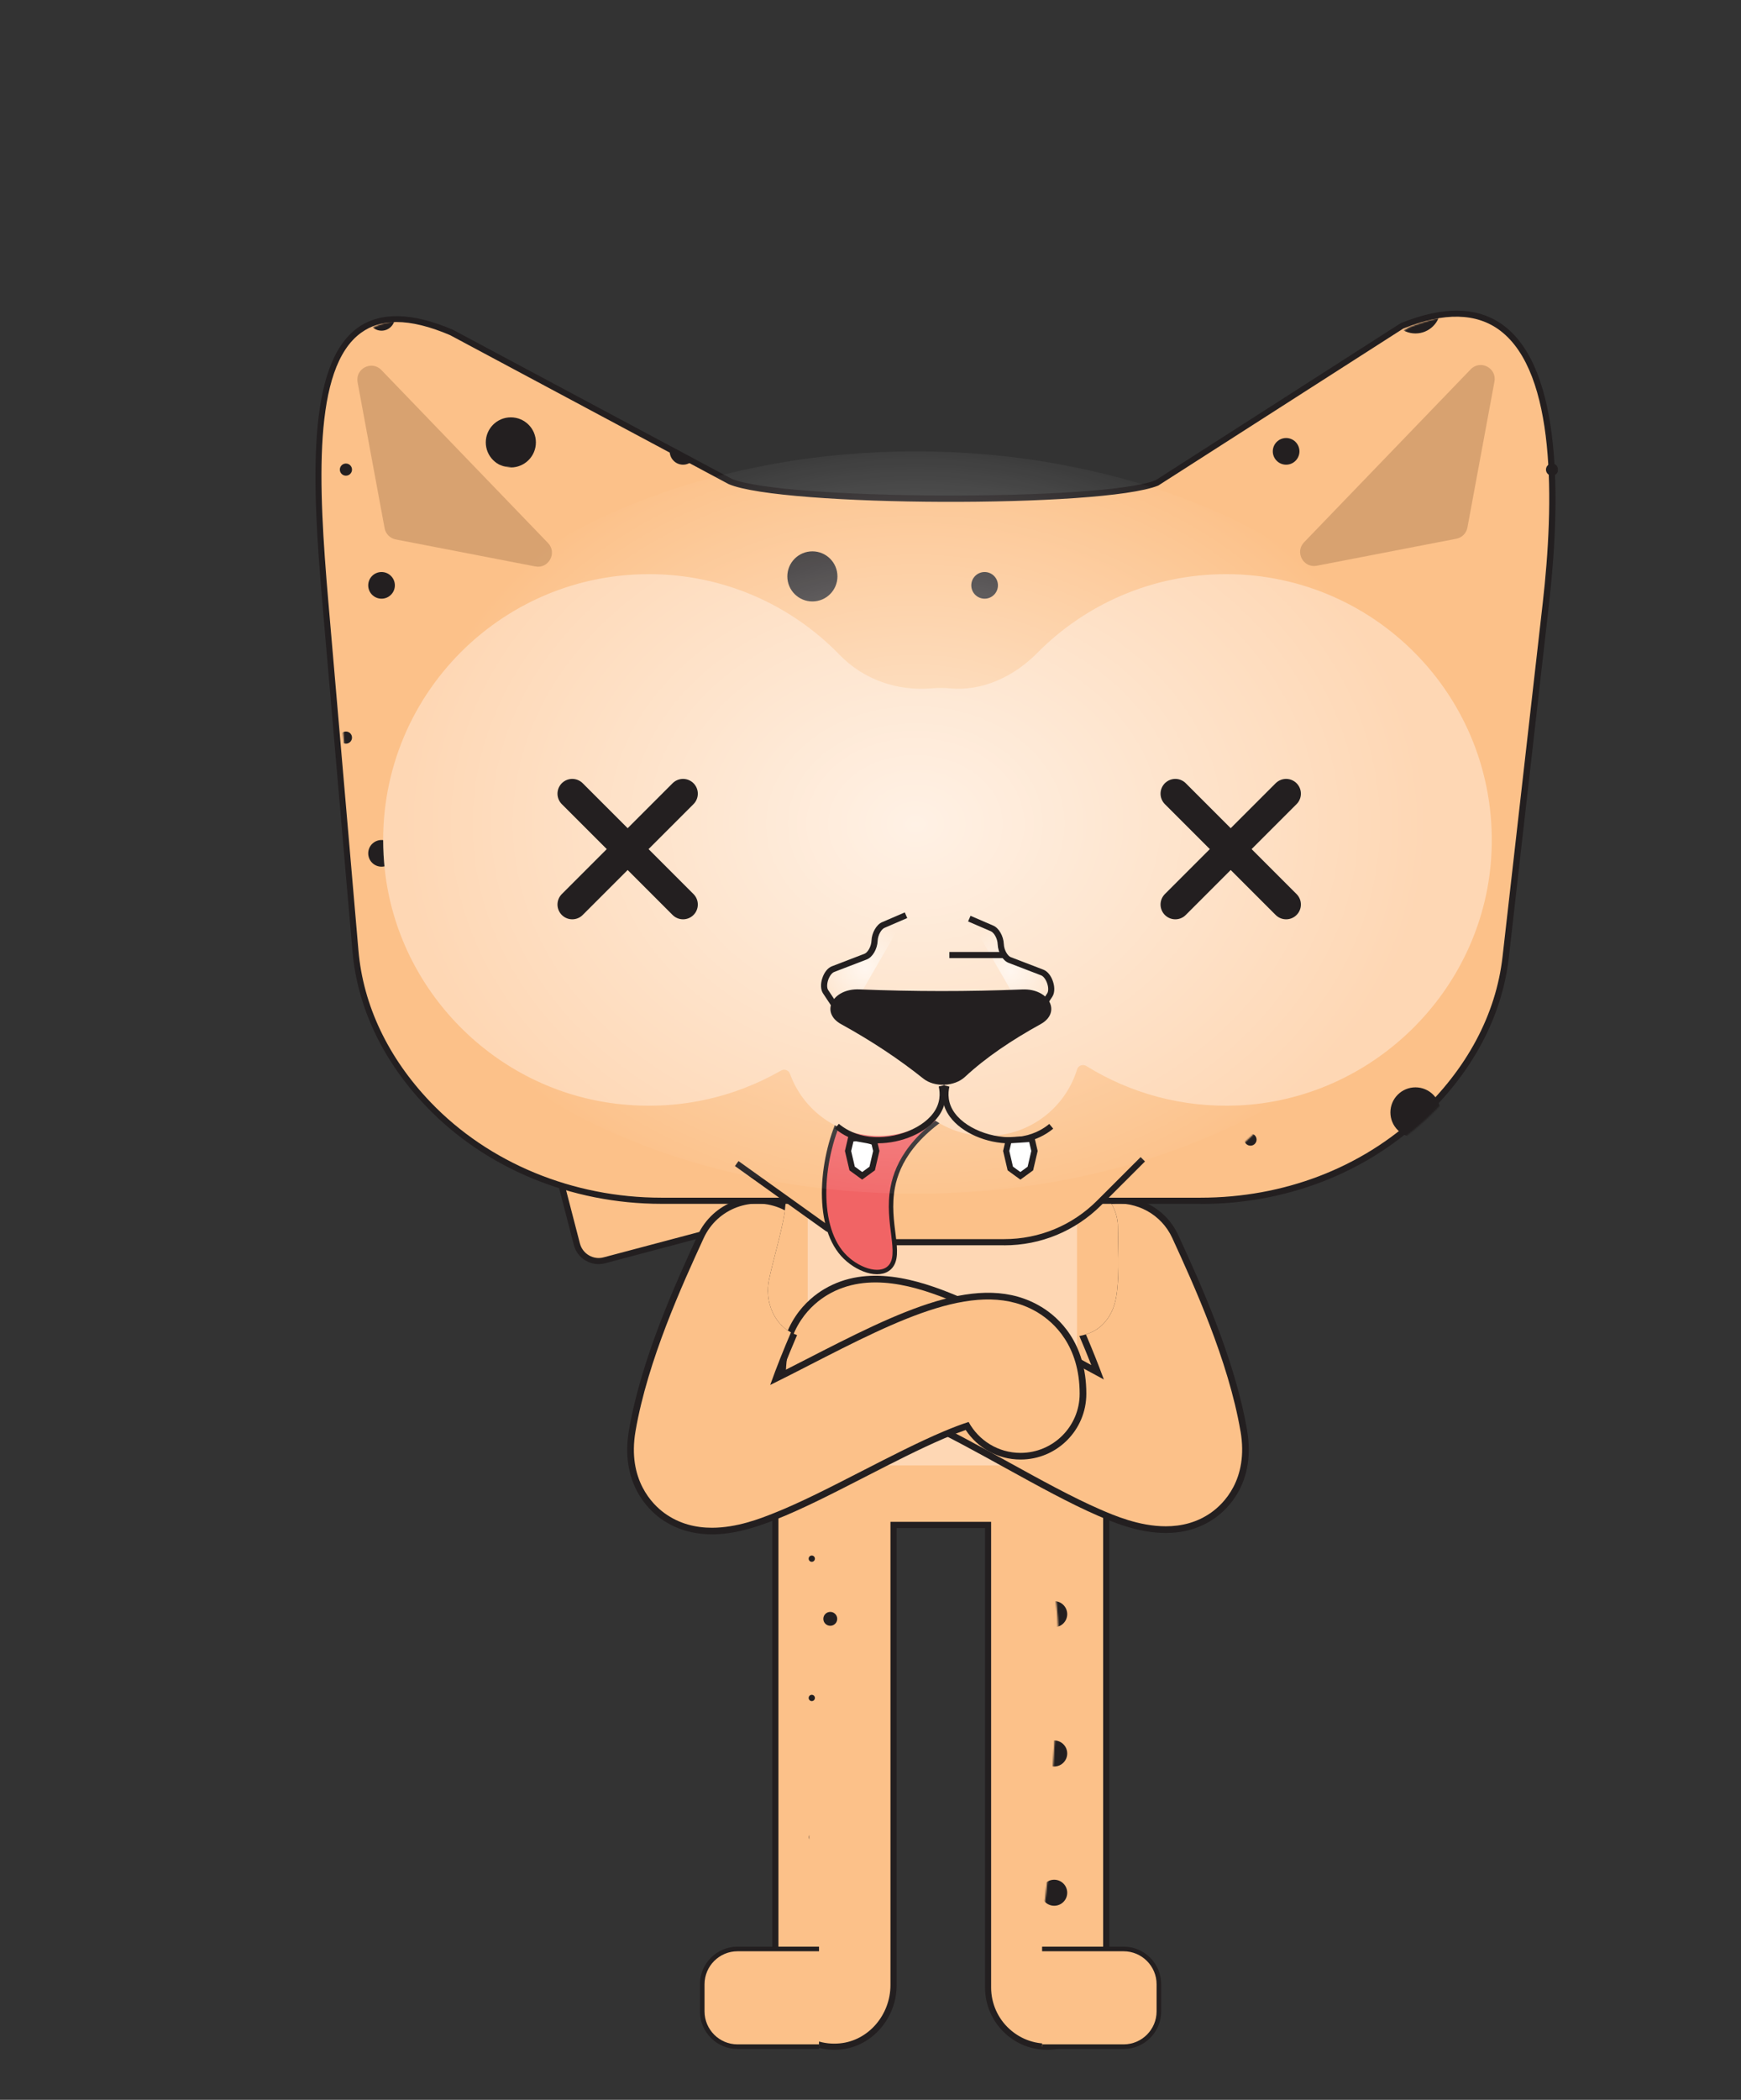 <?xml version="1.0" encoding="UTF-8"?>
<svg xmlns="http://www.w3.org/2000/svg" xmlns:xlink="http://www.w3.org/1999/xlink" viewBox="0 0 1178.6 1420.81">
  <rect x="0" y="0" width="1178.6" height="1420.81" fill="#333333" stroke="none"/>
  <defs>
    <style>
      .cls-1 {
        fill: url(#radial-gradient-2);
      }

      .cls-1, .cls-2, .cls-3 {
        opacity: .65;
      }

      .cls-4 {
        fill: none;
        stroke-linecap: round;
        stroke-width: 20px;
      }

      .cls-4, .cls-5 {
        stroke: #231f20;
        stroke-miterlimit: 10;
      }

      .cls-2 {
        fill: url(#radial-gradient-3);
      }

      .cls-6 {
        mask: url(#mask-1);
      }

      .cls-7 {
        fill: #231f20;
      }

      .cls-8 {
        fill: #a5764d;
      }

      .cls-9 {
        fill: #fff;
      }

      .cls-10 {
        mask: url(#mask);
      }

      .cls-11 {
        opacity: .41;
      }

      .cls-12 {
        mask: url(#mask-2);
      }

      .cls-5 {
        fill: #f16465;
        stroke-width: 3px;
      }

      .cls-13 {
        fill: #fcc189;
      }

      .cls-3 {
        fill: url(#radial-gradient);
      }

      .cls-14 {
        fill: #fed7b4;
      }
    </style>
    <mask id="mask" x="492.67" y="923" width="83.32" height="460.74" maskUnits="userSpaceOnUse">
      <g id="mask0_35406_3843" data-name="mask0 35406 3843">
        <path class="cls-9" d="M551.09,1009.01c-1.25-3.41-1.91-7.31-1.83-11.64,1.21-4.78,2.45-9.43,3.87-14.09,1.91-1.33,3.62-2.66,5.28-4.03-16.17.21-32.43-10.06-32.31-30.87.04-8.48,1.25-17.54-2.04-25.39-.91,3.37-1.87,6.4-3.08,8.98-1.29,4.07-2.74,8.23-4.49,12.42-1.41,4.36-2.79,8.77-4.12,13.17-2.66,8.85-5.16,17.78-7.4,26.89,3.58,3.28,7.15,6.61,10.48,9.68,3.7,6.15,8.48,11.68,14.01,16.16v59.67c-2.49,33.24-2.49,73.22,0,103.3v163.93c0,12.76,6.07,24.14,15.43,31.45-.04-.74-.21-1.45-.21-2.24.25-58.96,1.66-119.05,5.95-178.68.38-4.98.79-9.93,1.58-14.79,22.78-29.71,30.77-69.68,17.01-109.86-.5-4.57-1.08-9.1-1.83-13.71.79-3.57,1.71-7.23,2.74-10.89,1.04-3.66,2.12-7.35,3.37-11.05-9.85-2.04-18.67-8.14-22.37-18.41h-.04Z"/>
      </g>
    </mask>
    <mask id="mask-1" x="704.64" y="894.95" width="64.36" height="488.79" maskUnits="userSpaceOnUse">
      <g id="mask1_35406_3843" data-name="mask1 35406 3843">
        <path class="cls-9" d="M762.14,931.14c-3.95-6.48-9.23-17.95-15.43-29-11.77,39.97-22.12,80.28-30.39,120.59-1.04,5.03-2.95,9.02-5.41,12.3-1.16,2.2-2.54,4.28-4.24,6.19,10.44,34.41,11.27,74.26,9.48,102.64-2.49,39.4-5.53,78.54-6.24,118.06-.33,18.11-12.47,72.38,1.25,84.97,9.94,9.1,11.68,19.99,8.65,29.63,19.58-3.12,33.68-20.99,33.68-41.06v-332.25c9.61-10.89,15.51-25.26,15.51-41.01v-19.2c-2.16-3.91-4.41-7.85-6.86-11.84Z"/>
      </g>
    </mask>
    <mask id="mask-2" x="124.75" y="191.72" width="930.57" height="1012.92" maskUnits="userSpaceOnUse">
      <g id="mask2_35406_3843" data-name="mask2 35406 3843">
        <path class="cls-9" d="M953.81,221.55l-166.19,106.42c-35.67,14.38-253.54,14-288.84-1.12l-188.43-100.77c-100.16-42.8-94.96,73.63-85.61,182.08l20.42,236.31c3.53,39.89,21.91,75.17,49.52,103.97,40.87,42.72,98.5,65.15,157.62,65.15h9.36c-12.31,22.73-23.03,46.29-32.18,70.6l-22.66-24.56s-.17-.12-.25-.21c-2.41,6.81-6.82,12.76-13.51,15.87-17.13,8.02-32.14,19.07-48.85,27.67-6.49,12.3-19.46,20.44-35.05,14.34-35.67-14-60.33-38.48-90.64-60.71-29.27-21.48-48.9-34.78-54.51-70.22l-4.82,4.82c-13.85,13.84-12.97,36.48,1.91,49.2l142.9,122.04,8.73,7.52c6.49,5.44,16.09,4.74,21.54-1.74,13.26-15.67,35.67-42.22,52.39-62.04,5.7-6.65,15.51-7.27,21.91-1.37,2.95,2.7,6.49,5.98,10.39,9.6-25.11,79.41-33.22,164.96-23.37,248.11,1.96,16.41,13.64,29.17,28.57,33.53-3.04-23.97-1-47.7.37-72.3,2-36.11,2.87-71.97,9.44-107.71,6.69-36.44,14.84-74.59,27.03-109.62,11.68-33.58,28.65-64.99,40.29-98.6,0-.08.04-.12.08-.17-9.27-15.17-21.08-19.61-40.04-22.98-31.56-5.61-64.36-6.65-89.85-28.8-27.27-23.73-36.84-59.42-41.95-93.83-5.4-36.23-5.65-72.68-15.18-108.24-10.1-37.73-17.71-75.29-22.7-114.06-4.82-37.56-26.24-121.54,33.8-125.07,27.52-1.62,61.08,17.2,84.61,29.04,36.92,18.53,71.39,43.88,110.64,57.43,79.95,27.63,183.77,1.87,261.86-21.19,31.31-9.27,65.28-22.81,95.26-21.07,17.17-10.18,32.76-30.67,51.06-36.61,21.58-6.98,42.99.21,54.76,19.7,25.61,42.26,9.65,113.48,7.36,158.77-3.45,68.98.21,140.66-49.15,195.71-22.33,24.89-51.14,40.39-79.75,56.26-19.46,23.35-42.87,42.3-74.8,48.24-1.62.29-3.28.42-4.91.5-4.36,12.17-8.65,24.39-12.81,36.69,11.52,10.22,20.04,23.35,29.06,38.89,16.51,28.42,36.01,55.47,46.86,86.8,25.2,73.01,23.62,163.3,18.34,240.79,16.76-3.61,29.94-17.7,31.47-35.56,7.36-86.51-4.57-174.98-34.47-255.8-12.97-34.86-28.98-68.15-48.02-99.64h4.41c54.88,0,108.73-19.45,148.81-56.84,31.27-29.17,52.89-65.9,57.67-108.12l27.19-239.18c12.39-108.58,4.16-228.96-97.21-187.9l.12-.04Z"/>
      </g>
    </mask>
    <radialGradient id="radial-gradient" cx="619.69" cy="548.67" fx="619.69" fy="548.67" r="346.81" gradientTransform="translate(0 124.12) scale(1 .79)" gradientUnits="userSpaceOnUse">
      <stop offset="0" stop-color="#fff"/>
      <stop offset="1" stop-color="#fff" stop-opacity="0"/>
    </radialGradient>
    <radialGradient id="radial-gradient-2" cx="683.96" cy="657.29" fx="683.96" fy="657.29" r="31.99" gradientTransform="matrix(1,0,0,1,0,0)" xlink:href="#radial-gradient"/>
    <radialGradient id="radial-gradient-3" cx="585.61" cy="655.01" fx="585.61" fy="655.01" r="31.99" gradientTransform="matrix(1,0,0,1,0,0)" xlink:href="#radial-gradient"/>
  </defs>
  <g id="Layer_3" data-name="Layer 3">
    <g>
      <path class="cls-13" d="M556.33,1041.3c3.41-.6,5.75-3.79,5.26-7.23l-30.85-228.7c-1.08-8.11-8.31-13.87-16.42-13.16-16.1,1.47-42.36,3.84-64.95,5.89-8.34.76-15.72-5.31-16.5-13.62-3.47-35.74-10.41-106.5-14.58-149.58-1.89-19.42-19.95-33.07-39.17-29.67l-12.1,2.14c-19.22,3.39-31.48,22.45-26.58,41.35l47.19,181.96,2.87,11.13c2.14,8.19,10.47,13.1,18.63,10.95,19.79-5.23,53.43-14.15,78.48-20.82,8.47-2.24,16.87,2.87,18.77,11.4,10.65,48.26,42.52,193,42.52,193,.75,3.36,4.03,5.56,7.42,4.99l.02-.03Z"/>
      <path class="cls-7" d="M550.29,1041.95c-1.7-1.19-2.98-3-3.45-5.15l-42.52-193c-.78-3.53-2.86-6.51-5.94-8.41-3.05-1.88-6.72-2.37-10.26-1.44l-78.48,20.82c-4.48,1.18-9.16.54-13.15-1.8-4.02-2.3-6.88-6.13-8.04-10.64l-50.08-193.06c-2.5-9.56-.86-19.82,4.5-28.13,5.36-8.32,13.99-14.05,23.71-15.77l12.1-2.14c9.73-1.72,19.91.69,27.73,6.71,7.96,6.02,12.9,14.85,13.89,24.82l14.58,149.58c.7,7.13,7.1,12.42,14.24,11.78l64.95-5.89c9.22-.85,17.46,5.72,18.68,14.94l30.85,228.7c.63,4.54-2.45,8.73-6.97,9.53-2.32.41-4.6-.17-6.37-1.41l.02-.03ZM501.47,832.43c3.54,2.48,5.95,6.14,6.93,10.48l42.52,193c.5,2.33,2.73,3.79,5.05,3.38,2.32-.41,3.87-2.57,3.58-4.9l-30.85-228.69c-.94-7-7.18-12.01-14.19-11.34l-64.95,5.89c-9.43.86-17.86-6.1-18.75-15.49l-14.58-149.58c-.84-8.81-5.21-16.57-12.22-21.93-7.07-5.35-15.74-7.46-24.48-5.91l-12.1,2.14c-8.74,1.54-16.16,6.5-20.96,13.94-4.8,7.44-6.19,16.26-3.98,24.85l50.08,193.06c.9,3.42,3.06,6.29,6.12,8.08,3.03,1.76,6.58,2.27,9.97,1.34l78.48-20.82c4.65-1.21,9.42-.56,13.47,1.92l.89.62-.03-.02Z"/>
    </g>
  </g>
  <g id="Layer_2" data-name="Layer 2">
    <g>
      <path class="cls-13" d="M766.41,751.71c-.65-.83-1.28-1.66-1.94-2.49v-15.75c0-34.2-27.73-62.04-62.08-62.04h-138.33c-34.3,0-62.08,27.8-62.08,62.04v8.06c-.98,1.33-1.93,2.67-2.9,4.01v167.76c.95-2.54,1.9-5.07,2.9-7.59v64.03c0,19.41,8.94,36.77,22.95,48.12v326.9c0,23.39,20.08,42.09,43.95,39.81,20.79-2,36.05-20.66,36.05-41.51v-311.32h64.03v313.06c0,23.39,20.08,42.09,43.95,39.81,20.79-2,36.05-20.65,36.05-41.51v-332.26c9.6-10.85,15.51-25.26,15.51-41.01v-70.06c.65,1.37,1.3,2.75,1.94,4.13v-152.19Z"/>
      <path class="cls-7" d="M504.02,742.25v-8.77c0-33.08,26.9-59.96,60-59.96h138.33c33.1,0,60,26.88,60,59.96v16.5l.46.58c1.22,1.53,2.4,3.08,3.6,4.62v-25.18c-1.81-33.75-29.84-60.64-64.06-60.64h-138.33c-35.38,0-64.16,28.75-64.16,64.11v7.4c-.26.36-.51.72-.78,1.08v7.08c1.5-2.09,2.99-4.18,4.52-6.25l.42-.54Z"/>
      <path class="cls-7" d="M766.41,899.23c-.05-.11-.1-.22-.15-.32l-3.95-8.31v79.24c0,14.59-5.32,28.67-15.01,39.64l-.5.58v333.05c0,20.32-15.01,37.65-34.18,39.48-10.85,1.03-21.2-2.41-29.23-9.69-7.9-7.14-12.43-17.41-12.43-28.04v-315.14h-68.15v313.39c0,20.32-15.01,37.65-34.18,39.48-10.85,1.08-21.21-2.37-29.23-9.64-7.9-7.15-12.43-17.42-12.43-28.05v-327.89l-.75-.62c-14.09-11.47-22.2-28.42-22.2-46.54v-75.04l-3.99,10.18c-.32.8-.63,1.6-.94,2.41v11.92c.26-.72.52-1.44.78-2.15v52.73c0,19.03,8.36,36.9,22.95,49.11v325.9c0,11.8,5.03,23.14,13.8,31.12,7.86,7.11,17.75,10.93,28.23,10.93h.04c1.37,0,2.79-.08,4.2-.21,21.25-2.04,37.92-21.19,37.92-43.59v-309.23h59.83v310.98c0,11.8,5.03,23.14,13.8,31.12,8.9,8.06,20.37,11.88,32.43,10.72,21.25-2.04,37.92-21.19,37.92-43.59v-331.51c9.29-10.78,14.67-24.28,15.41-38.43v-73.98Z"/>
      <path class="cls-14" d="M708.04,778.77h-140.16c-11.64,0-21.08,9.43-21.08,21.07v170.66c0,11.63,9.44,21.07,21.08,21.07h140.16c11.64,0,21.08-9.43,21.08-21.07v-170.66c0-11.64-9.44-21.07-21.08-21.07Z"/>
      <g class="cls-10">
        <g>
          <path class="cls-7" d="M549.55,962.56c1.17,0,2.12-.95,2.12-2.12s-.95-2.12-2.12-2.12-2.12.95-2.12,2.12.95,2.12,2.12,2.12Z"/>
          <path class="cls-7" d="M549.55,1151c1.17,0,2.12-.95,2.12-2.12s-.95-2.12-2.12-2.12-2.12.95-2.12,2.12.95,2.12,2.12,2.12Z"/>
          <path class="cls-7" d="M562.07,1100.05c2.59,0,4.7-2.1,4.7-4.69s-2.1-4.7-4.7-4.7-4.7,2.1-4.7,4.7,2.1,4.69,4.7,4.69Z"/>
          <path class="cls-7" d="M549.55,1056.76c1.17,0,2.12-.95,2.12-2.12s-.95-2.12-2.12-2.12-2.12.95-2.12,2.12.95,2.12,2.12,2.12Z"/>
          <path class="cls-7" d="M562.07,1005.86c2.59,0,4.7-2.1,4.7-4.7s-2.1-4.7-4.7-4.7-4.7,2.1-4.7,4.7,2.1,4.7,4.7,4.7Z"/>
          <path class="cls-7" d="M501.49,1083.39c-.83,0-1.64.12-2.4.34v16.94c.76.22,1.57.34,2.4.34,4.87,0,8.81-3.94,8.81-8.81s-3.95-8.81-8.81-8.81Z"/>
          <path class="cls-7" d="M501.49,989.19c-.83,0-1.64.12-2.4.34v16.94c.76.22,1.57.34,2.4.34,4.87,0,8.81-3.94,8.81-8.81s-3.95-8.81-8.81-8.81Z"/>
          <path class="cls-7" d="M549.55,1339.49c1.17,0,2.12-.95,2.12-2.12s-.95-2.12-2.12-2.12-2.12.95-2.12,2.12.95,2.12,2.12,2.12Z"/>
          <path class="cls-7" d="M562.07,1288.54c2.59,0,4.7-2.1,4.7-4.69s-2.1-4.7-4.7-4.7-4.7,2.1-4.7,4.7,2.1,4.69,4.7,4.69Z"/>
          <path class="cls-7" d="M549.55,1245.24c1.17,0,2.12-.95,2.12-2.12s-.95-2.11-2.12-2.11-2.12.94-2.12,2.11.95,2.12,2.12,2.12Z"/>
          <path class="cls-7" d="M562.07,1194.3c2.59,0,4.7-2.1,4.7-4.7s-2.1-4.69-4.7-4.69-4.7,2.1-4.7,4.69,2.1,4.7,4.7,4.7Z"/>
          <path class="cls-7" d="M501.49,1289.49c4.87,0,8.81-3.94,8.81-8.8s-3.95-8.81-8.81-8.81-8.82,3.94-8.82,8.81,3.95,8.8,8.82,8.8Z"/>
          <path class="cls-7" d="M501.49,1177.64c-.83,0-1.64.12-2.4.34v16.94c.76.22,1.57.34,2.4.34,4.87,0,8.81-3.95,8.81-8.81s-3.95-8.81-8.81-8.81Z"/>
          <path class="cls-7" d="M501.49,1383.74c4.87,0,8.81-3.95,8.81-8.81s-3.95-8.81-8.81-8.81-8.82,3.94-8.82,8.81,3.95,8.81,8.82,8.81Z"/>
        </g>
      </g>
      <g class="cls-6">
        <g>
          <path class="cls-7" d="M713.66,912.57c4.87,0,8.81-3.94,8.81-8.81s-3.95-8.81-8.81-8.81-8.82,3.94-8.82,8.81,3.95,8.81,8.82,8.81Z"/>
          <path class="cls-7" d="M761.68,1151c1.17,0,2.12-.95,2.12-2.12s-.95-2.12-2.12-2.12-2.12.95-2.12,2.12.95,2.12,2.12,2.12Z"/>
          <path class="cls-7" d="M761.68,1056.76c1.17,0,2.12-.95,2.12-2.12s-.95-2.12-2.12-2.12-2.12.95-2.12,2.12.95,2.12,2.12,2.12Z"/>
          <path class="cls-7" d="M713.66,1101c4.87,0,8.81-3.94,8.81-8.81s-3.95-8.81-8.81-8.81-8.82,3.94-8.82,8.81,3.95,8.81,8.82,8.81Z"/>
          <path class="cls-7" d="M761.68,1339.49c1.17,0,2.12-.95,2.12-2.12s-.95-2.12-2.12-2.12-2.12.95-2.12,2.12.95,2.12,2.12,2.12Z"/>
          <path class="cls-7" d="M761.68,1245.24c1.17,0,2.12-.95,2.12-2.12s-.95-2.11-2.12-2.11-2.12.94-2.12,2.11.95,2.12,2.12,2.12Z"/>
          <path class="cls-7" d="M713.66,1289.49c4.87,0,8.81-3.94,8.81-8.8s-3.95-8.81-8.81-8.81-8.82,3.94-8.82,8.81,3.95,8.8,8.82,8.8Z"/>
          <path class="cls-7" d="M713.66,1195.26c4.87,0,8.81-3.95,8.81-8.81s-3.95-8.81-8.81-8.81-8.82,3.94-8.82,8.81,3.95,8.81,8.82,8.81Z"/>
          <path class="cls-7" d="M713.66,1383.74c4.87,0,8.81-3.95,8.81-8.81s-3.95-8.81-8.81-8.81-8.82,3.94-8.82,8.81,3.95,8.81,8.82,8.81Z"/>
        </g>
      </g>
    </g>
    <g>
      <path class="cls-7" d="M844.21,967.65c-8.33-48.6-32.15-100.53-46.39-131.55l-.13-.29c-8.6-18.75-28.6-28.66-48.01-25.3,4.39,5.5,7.07,12.4,7.09,19.43.05,14.55,1.11,29.16-.57,43.66-1,8.63-3.17,15.48-9.08,21.92-4.31,4.7-10.25,7.33-16.43,8.46,2.7,6.31,5.44,12.92,8.09,19.69-5.47-2.98-10.75-5.89-15.52-8.52-25.37-13.98-51.59-28.43-75.49-38.41-26.57-11.1-60.77-21.64-89.72-4.54-11.41,6.74-30.55,23.27-30.55,58.21,0,24.58,19.92,44.5,44.5,44.5,14.76,0,27.85-7.19,35.94-18.26,4.24,1.62,9.5,3.83,15.98,6.85,17.32,8.07,37.18,19.01,56.38,29.6,22.55,12.43,43.85,24.16,62.64,32.32,9.59,4.16,27.27,11.84,46.25,11.84,11.17,0,22.79-2.66,33.47-10.26,8.5-6.05,27.62-23.94,21.55-59.36Z"/>
      <path class="cls-13" d="M839.77,968.41c-8.23-48.02-31.9-99.61-46.04-130.43l-.13-.29c-7.43-16.19-24.31-25.05-41.1-23.04,2.69,4.65,4.26,9.93,4.27,15.3.05,14.55,1.11,29.16-.57,43.66-1,8.63-3.17,15.48-9.08,21.92-3.27,3.56-7.47,5.93-12,7.36,4.12,9.64,8.31,19.96,12.14,30.49-8.31-4.43-17.1-9.28-26.17-14.28-25.26-13.92-51.38-28.31-75.05-38.2-25.6-10.69-58.47-20.9-85.7-4.82-10.59,6.25-28.34,21.63-28.34,54.33,0,22.09,17.91,40,40,40,14.47,0,27.15-7.69,34.18-19.2,4.68,1.66,10.79,4.12,18.66,7.76,17.69,8.18,38,19.37,57.65,30.2,22.46,12.38,43.67,24.06,62.26,32.13,9.23,4.01,26.33,11.43,44.44,11.43,10.39,0,21.12-2.45,30.88-9.39,7.81-5.56,25.37-22.03,19.73-54.94Z"/>
    </g>
    <g>
      <path class="cls-7" d="M705.15,884.42c-41.27-25.22-96.36,3.02-160.16,35.73-4.74,2.43-10,5.13-15.45,7.88,3.25-8.52,6.68-16.84,10.05-24.69-15.17-5.09-22.18-22.41-19-37.38,3.24-15.28,8.02-30.18,10.64-45.59.12-1.2.23-2.41.31-3.62.06-.87.16-1.72.27-2.56-.17-.08-.33-.17-.5-.25-22.33-10.25-48.75-.45-59,21.89l-.14.3c-14.23,31.02-38.05,82.94-46.38,131.54-6.06,35.35,12.77,53.47,21.15,59.62,7.18,5.27,18.7,10.9,35.13,10.9,3.62,0,7.49-.27,11.6-.89,9.16-1.36,19.06-4.22,31.15-8.98,18.34-7.22,38.96-17.79,60.78-28.98,18.28-9.37,37.19-19.07,53.65-26.1,5.83-2.49,10.61-4.33,14.5-5.69,7.96,12.06,21.63,20.01,37.16,20.01,24.58,0,44.5-19.92,44.5-44.5,0-34.95-18.95-51.75-30.25-58.65Z"/>
      <path class="cls-13" d="M702.8,888.26c-39.11-23.9-93.17,3.81-155.76,35.89-7.67,3.93-16.69,8.56-25.64,12.97,4.36-12.31,9.27-24.42,14.06-35.57-12.28-6.6-17.74-22.05-14.87-35.59,3.24-15.28,8.02-30.18,10.64-45.59.05-.46.08-.93.12-1.4-.63-.33-1.27-.64-1.92-.94-20.08-9.21-43.82-.4-53.04,19.68l-.14.3c-14.14,30.82-37.81,82.4-46.03,130.42-5.63,32.87,11.68,49.58,19.38,55.23,10.22,7.5,21.53,10.06,32.37,10.06,16.85,0,32.55-6.18,41.19-9.59,18.14-7.14,38.65-17.66,60.37-28.79,18.73-9.6,38.1-19.53,54.94-26.67,7.23-3.06,12.89-5.13,17.25-6.53,6.77,12.46,19.98,20.93,35.17,20.93,22.09,0,40-17.91,40-40,0-32.75-17.6-48.4-28.1-54.81Z"/>
    </g>
  </g>
  <g id="Layer_4" data-name="Layer 4">
    <path class="cls-13" d="M554.45,1318.75h-55.17c-13.18,0-23.87,10.68-23.87,23.85v18.37c0,13.17,10.69,23.85,23.87,23.85h55.17"/>
    <path class="cls-7" d="M554.45,1386.4h-55.17c-14.01,0-25.45-11.39-25.45-25.43v-18.37c0-14,11.39-25.43,25.45-25.43h55.17v3.12h-55.17c-12.31,0-22.33,10.01-22.33,22.31v18.37c0,12.3,10.02,22.31,22.33,22.31h55.17v3.12Z"/>
  </g>
  <g id="Layer_5" data-name="Layer 5">
    <path class="cls-13" d="M705.51,1318.75h55.17c13.18,0,23.87,10.68,23.87,23.85v18.37c0,13.17-10.69,23.85-23.87,23.85h-55.17"/>
    <path class="cls-7" d="M760.64,1386.4h-55.17v-3.12h55.17c12.31,0,22.33-10.01,22.33-22.31v-18.37c0-12.3-10.02-22.31-22.33-22.31h-55.17v-3.12h55.17c14.01,0,25.45,11.38,25.45,25.43v18.37c0,14-11.39,25.43-25.45,25.43Z"/>
  </g>
  <g id="Layer_1" data-name="Layer 1">
    <path class="cls-13" d="M447.77,812.47h364.97c54.92,0,108.73-19.36,148.85-56.84,31.27-29.17,52.89-65.86,57.71-108.12l27.19-239.14c12.35-108.58,4.16-228.96-97.21-187.98l-166.23,106.46c-35.59,14.38-253.5,14-288.8-1.12l-188.47-100.77c-100.12-42.8-94.92,73.63-85.57,182.08l20.42,236.27c3.45,39.89,21.87,75.17,49.48,103.97,40.87,42.67,98.54,65.15,157.66,65.15v.04Z"/>
    <path class="cls-7" d="M812.74,814.55h-364.97c-61.08,0-119.12-23.98-159.16-65.82-29.44-30.75-46.73-67.11-50.02-105.21l-20.42-236.27c-6.9-80.07-10.77-160.35,23.91-185.41,15.18-10.97,36.92-10.55,64.53,1.29l188.64,100.81c34.05,14.54,251.51,15.38,287.06,1l165.9-106.25c29.4-11.93,52.85-11.26,70.06,1.83,39.37,29.92,38.25,118.8,30.35,188.15l-27.19,239.14c-4.57,40.22-24.74,78.08-58.33,109.41-39.67,37.02-93.05,57.42-150.26,57.42l-.08-.08ZM268.48,217.89c-9.35,0-17.34,2.41-24.03,7.27-32.89,23.77-28.98,102.8-22.2,181.71l20.41,236.27c3.2,37.15,20.12,72.68,48.9,102.72,39.29,41.01,96.21,64.53,156.17,64.53h364.97c56.17,0,108.56-19.99,147.44-56.3,32.85-30.67,52.6-67.61,57.04-106.83l27.19-239.14c7.78-68.23,9.06-155.61-28.73-184.37-15.97-12.13-38.04-12.63-65.65-1.45l-165.9,106.25c-37.67,15.29-254.79,14.42-290.76-.96l-188.6-100.81c-13.89-5.94-25.95-8.89-36.3-8.89h.04Z"/>
    <g class="cls-12">
      <g>
        <path class="cls-7" d="M1050.69,503.19c2.27,0,4.12-1.84,4.12-4.11s-1.84-4.11-4.12-4.11-4.12,1.84-4.12,4.11,1.84,4.11,4.12,4.11Z"/>
        <path class="cls-7" d="M870.66,495.76c4.98,0,9.02-4.04,9.02-9.02s-4.04-9.02-9.02-9.02-9.02,4.04-9.02,9.02,4.04,9.02,9.02,9.02Z"/>
        <path class="cls-7" d="M754.07,497.62c9.37,0,16.96-7.59,16.96-16.95s-7.59-16.95-16.96-16.95-16.96,7.59-16.96,16.95,7.59,16.95,16.96,16.95Z"/>
        <path class="cls-7" d="M1050.69,321.86c2.27,0,4.12-1.84,4.12-4.11s-1.84-4.11-4.12-4.11-4.12,1.84-4.12,4.11,1.84,4.11,4.12,4.11Z"/>
        <path class="cls-7" d="M846.54,412.53c2.27,0,4.12-1.84,4.12-4.11s-1.84-4.11-4.12-4.11-4.12,1.84-4.12,4.11,1.84,4.11,4.12,4.11Z"/>
        <path class="cls-7" d="M958.22,406.96c9.37,0,16.96-7.59,16.96-16.95s-7.6-16.95-16.96-16.95-16.96,7.59-16.96,16.95,7.6,16.95,16.96,16.95Z"/>
        <path class="cls-7" d="M870.66,314.42c4.98,0,9.02-4.04,9.02-9.02s-4.04-9.02-9.02-9.02-9.02,4.04-9.02,9.02,4.04,9.02,9.02,9.02Z"/>
        <path class="cls-7" d="M754.07,316.29c9.37,0,16.96-7.59,16.96-16.95s-7.59-16.95-16.96-16.95-16.96,7.59-16.96,16.95,7.59,16.95,16.96,16.95Z"/>
        <path class="cls-7" d="M846.54,231.19c2.27,0,4.12-1.84,4.12-4.11s-1.84-4.11-4.12-4.11-4.12,1.84-4.12,4.11,1.84,4.11,4.12,4.11Z"/>
        <path class="cls-7" d="M958.22,225.62c9.37,0,16.96-7.59,16.96-16.95s-7.6-16.95-16.96-16.95-16.96,7.59-16.96,16.95,7.6,16.95,16.96,16.95Z"/>
        <path class="cls-7" d="M1050.69,684.53c2.27,0,4.12-1.84,4.12-4.11s-1.84-4.11-4.12-4.11-4.12,1.84-4.12,4.11,1.84,4.11,4.12,4.11Z"/>
        <path class="cls-7" d="M846.54,775.2c2.27,0,4.12-1.84,4.12-4.11s-1.84-4.11-4.12-4.11-4.12,1.84-4.12,4.11,1.84,4.11,4.12,4.11Z"/>
        <path class="cls-7" d="M958.22,769.63c9.37,0,16.96-7.59,16.96-16.95s-7.6-16.95-16.96-16.95-16.96,7.59-16.96,16.95,7.6,16.95,16.96,16.95Z"/>
        <path class="cls-7" d="M870.66,677.1c4.98,0,9.02-4.04,9.02-9.02s-4.04-9.02-9.02-9.02-9.02,4.04-9.02,9.02,4.04,9.02,9.02,9.02Z"/>
        <path class="cls-7" d="M754.07,678.96c9.37,0,16.96-7.59,16.96-16.95s-7.59-16.95-16.96-16.95-16.96,7.59-16.96,16.95,7.59,16.95,16.96,16.95Z"/>
        <path class="cls-7" d="M846.54,593.86c2.27,0,4.12-1.84,4.12-4.11s-1.84-4.11-4.12-4.11-4.12,1.84-4.12,4.11,1.84,4.11,4.12,4.11Z"/>
        <path class="cls-7" d="M958.22,588.29c9.37,0,16.96-7.59,16.96-16.95s-7.6-16.95-16.96-16.95-16.96,7.59-16.96,16.95,7.6,16.95,16.96,16.95Z"/>
        <path class="cls-7" d="M642.43,503.19c2.27,0,4.12-1.84,4.12-4.11s-1.84-4.11-4.12-4.11-4.12,1.84-4.12,4.11,1.84,4.11,4.12,4.11Z"/>
        <path class="cls-7" d="M666.55,405.09c4.98,0,9.02-4.04,9.02-9.02s-4.04-9.02-9.02-9.02-9.02,4.04-9.02,9.02,4.04,9.02,9.02,9.02Z"/>
        <path class="cls-7" d="M462.4,495.76c4.98,0,9.02-4.04,9.02-9.02s-4.04-9.02-9.02-9.02-9.02,4.04-9.02,9.02,4.04,9.02,9.02,9.02Z"/>
        <path class="cls-7" d="M345.82,497.62c9.37,0,16.96-7.59,16.96-16.95s-7.59-16.95-16.96-16.95-16.96,7.59-16.96,16.95,7.6,16.95,16.96,16.95Z"/>
        <path class="cls-7" d="M642.43,321.86c2.27,0,4.12-1.84,4.12-4.11s-1.84-4.11-4.12-4.11-4.12,1.84-4.12,4.11,1.84,4.11,4.12,4.11Z"/>
        <path class="cls-7" d="M666.55,223.75c4.98,0,9.02-4.04,9.02-9.02s-4.04-9.02-9.02-9.02-9.02,4.04-9.02,9.02,4.04,9.02,9.02,9.02Z"/>
        <path class="cls-7" d="M438.28,412.53c2.27,0,4.12-1.84,4.12-4.11s-1.84-4.11-4.12-4.11-4.12,1.84-4.12,4.11,1.84,4.11,4.12,4.11Z"/>
        <path class="cls-7" d="M549.96,406.96c9.37,0,16.96-7.59,16.96-16.95s-7.6-16.95-16.96-16.95-16.96,7.59-16.96,16.95,7.6,16.95,16.96,16.95Z"/>
        <path class="cls-7" d="M462.4,314.42c4.98,0,9.02-4.04,9.02-9.02s-4.04-9.02-9.02-9.02-9.02,4.04-9.02,9.02,4.04,9.02,9.02,9.02Z"/>
        <path class="cls-7" d="M345.82,316.29c9.37,0,16.96-7.59,16.96-16.95s-7.59-16.95-16.96-16.95-16.96,7.59-16.96,16.95,7.6,16.95,16.96,16.95Z"/>
        <path class="cls-7" d="M438.28,231.19c2.27,0,4.12-1.84,4.12-4.11s-1.84-4.11-4.12-4.11-4.12,1.84-4.12,4.11,1.84,4.11,4.12,4.11Z"/>
        <path class="cls-7" d="M549.96,225.62c9.37,0,16.96-7.59,16.96-16.95s-7.6-16.95-16.96-16.95-16.96,7.59-16.96,16.95,7.6,16.95,16.96,16.95Z"/>
        <path class="cls-7" d="M666.55,767.76c4.98,0,9.02-4.04,9.02-9.02s-4.04-9.02-9.02-9.02-9.02,4.04-9.02,9.02,4.04,9.02,9.02,9.02Z"/>
        <path class="cls-7" d="M642.43,684.53c2.27,0,4.12-1.84,4.12-4.11s-1.84-4.11-4.12-4.11-4.12,1.84-4.12,4.11,1.84,4.11,4.12,4.11Z"/>
        <path class="cls-7" d="M666.55,586.42c4.98,0,9.02-4.04,9.02-9.02s-4.04-9.02-9.02-9.02-9.02,4.04-9.02,9.02,4.04,9.02,9.02,9.02Z"/>
        <path class="cls-7" d="M438.28,775.2c2.27,0,4.12-1.84,4.12-4.11s-1.84-4.11-4.12-4.11-4.12,1.84-4.12,4.11,1.84,4.11,4.12,4.11Z"/>
        <path class="cls-7" d="M549.96,769.63c9.37,0,16.96-7.59,16.96-16.95s-7.6-16.95-16.96-16.95-16.96,7.59-16.96,16.95,7.6,16.95,16.96,16.95Z"/>
        <path class="cls-7" d="M462.4,677.1c4.98,0,9.02-4.04,9.02-9.02s-4.04-9.02-9.02-9.02-9.02,4.04-9.02,9.02,4.04,9.02,9.02,9.02Z"/>
        <path class="cls-7" d="M345.82,678.96c9.37,0,16.96-7.59,16.96-16.95s-7.59-16.95-16.96-16.95-16.96,7.59-16.96,16.95,7.6,16.95,16.96,16.95Z"/>
        <path class="cls-7" d="M438.28,593.86c2.27,0,4.12-1.84,4.12-4.11s-1.84-4.11-4.12-4.11-4.12,1.84-4.12,4.11,1.84,4.11,4.12,4.11Z"/>
        <path class="cls-7" d="M549.96,588.29c9.37,0,16.96-7.59,16.96-16.95s-7.6-16.95-16.96-16.95-16.96,7.59-16.96,16.95,7.6,16.95,16.96,16.95Z"/>
        <path class="cls-7" d="M234.18,503.19c2.27,0,4.12-1.84,4.12-4.11s-1.84-4.11-4.12-4.11-4.12,1.84-4.12,4.11,1.84,4.11,4.12,4.11Z"/>
        <path class="cls-7" d="M258.29,405.09c4.98,0,9.02-4.04,9.02-9.02s-4.04-9.02-9.02-9.02-9.02,4.04-9.02,9.02,4.04,9.02,9.02,9.02Z"/>
        <path class="cls-7" d="M234.18,321.86c2.27,0,4.12-1.84,4.12-4.11s-1.84-4.11-4.12-4.11-4.12,1.84-4.12,4.11,1.84,4.11,4.12,4.11Z"/>
        <path class="cls-7" d="M258.29,223.75c4.98,0,9.02-4.04,9.02-9.02s-4.04-9.02-9.02-9.02-9.02,4.04-9.02,9.02,4.04,9.02,9.02,9.02Z"/>
        <path class="cls-7" d="M141.71,406.96c9.37,0,16.96-7.59,16.96-16.95s-7.6-16.95-16.96-16.95-16.96,7.59-16.96,16.95,7.59,16.95,16.96,16.95Z"/>
        <path class="cls-7" d="M141.71,225.62c9.37,0,16.96-7.59,16.96-16.95s-7.6-16.95-16.96-16.95-16.96,7.59-16.96,16.95,7.59,16.95,16.96,16.95Z"/>
        <path class="cls-7" d="M234.18,684.53c2.27,0,4.12-1.84,4.12-4.11s-1.84-4.11-4.12-4.11-4.12,1.84-4.12,4.11,1.84,4.11,4.12,4.11Z"/>
        <path class="cls-7" d="M258.29,586.42c4.98,0,9.02-4.04,9.02-9.02s-4.04-9.02-9.02-9.02-9.02,4.04-9.02,9.02,4.04,9.02,9.02,9.02Z"/>
        <path class="cls-7" d="M141.71,588.29c9.37,0,16.96-7.59,16.96-16.95s-7.6-16.95-16.96-16.95-16.96,7.59-16.96,16.95,7.59,16.95,16.96,16.95Z"/>
      </g>
    </g>
    <path class="cls-13" d="M498.78,787.33l61.37,43.88c12.47,6.11,26.19,9.31,40.12,9.31h79.54c24.11,0,47.27-9.6,64.32-26.64l29.52-29.5"/>
    <path class="cls-7" d="M679.77,842.6h-79.54c-14.14,0-28.31-3.28-41.04-9.52l-61.66-44.09,2.41-3.37,61.37,43.88c11.85,5.78,25.4,8.93,38.92,8.93h79.54c23.74,0,46.07-9.23,62.87-26.01l29.52-29.5,2.95,2.95-29.52,29.5c-17.59,17.58-40.95,27.26-65.82,27.26v-.04Z"/>
    <path class="cls-5" d="M596.45,721.57c-6.6,4.97-17.55,14.69-25.89,31.23-14.69,29.16-18.96,75.02,0,96.08,9.12,10.13,24.65,15.7,31.73,8.69,8.84-8.74-2.6-30.05,2.09-54.34,3.09-16.05,13.98-37.35,50.44-56.83"/>
    <path class="cls-14" d="M1009.49,580.44c-5.95,90.54-80.7,163.59-171.39,167.54-37.75,1.66-73.01-8.31-102.61-26.64-2.33-1.45-5.49-.46-6.32,2.16-7.98,26.18-32.31,45.13-61.12,45.13-13.6,0-26.32-4.24-36.63-11.59-10.31,7.27-22.95,11.59-36.71,11.59-27.52,0-50.98-17.41-59.87-41.93-.91-2.53-3.74-3.66-6.07-2.33-32.22,18.49-70.64,27.3-111.35,22.48-82.12-9.72-147.93-76.13-156.92-158.28-11.85-108.37,72.8-200.08,178.83-200.08,50.68,0,96.42,20.94,129.1,54.64,16.38,16.91,39.29,24.68,62.74,22.61,1.91-.17,3.83-.25,5.78-.25s3.99.08,5.95.29c22.2,2.08,43.49-8.02,59.17-23.85,32.6-32.99,77.88-53.44,127.93-53.44,103.36,0,186.31,87.14,179.49,191.93Z"/>
    <ellipse class="cls-3" cx="619.69" cy="556.57" rx="372.83" ry="251.17"/>
    <path class="cls-7" d="M594.37,773.66c-3.28,0-6.49-.29-9.65-.91-7.32-1.41-14.05-4.57-19.5-9.14l2.66-3.2c3.41,2.87,9.23,6.61,17.63,8.23,16.8,3.28,37.59-3.7,46.32-15.54,4.91-6.65,4.7-13.42,3.66-17.95l4.03-.96c1.25,5.36,1.5,13.42-4.37,21.36-8.11,10.97-24.78,18.03-40.83,18.03l.04.08Z"/>
    <path class="cls-7" d="M683.89,773.66c-16.05,0-32.72-7.06-40.83-18.03-5.86-7.94-5.61-16-4.37-21.36l4.03.96c-1.04,4.49-1.29,11.26,3.66,17.95,8.73,11.84,29.52,18.78,46.32,15.54,8.36-1.62,14.22-5.36,17.63-8.23l2.66,3.2c-5.45,4.53-12.18,7.69-19.5,9.14-3.12.62-6.36.91-9.65.91l.04-.08Z"/>
    <path class="cls-9" d="M591.79,772.83c-3.49-1.41-7.36-1.7-11.06-2.49-.17,0-.29-.17-.42-.21-1.37,0-2.79.12-4.16.08l-2,8.56,2.79,11.93,6.78,4.95,6.78-4.95,2.79-11.93-1.41-5.94h-.08Z"/>
    <path class="cls-7" d="M583.68,798.18l-8.61-6.27-3.08-13.13,2.49-10.68h1.66c.96.04,1.91,0,2.87,0h1.58l.75.25c1.04.21,2.08.37,3.08.54,2.62.46,5.32.87,7.94,1.91l.38.17.87.42,1.75,7.35-3.08,13.13-8.61,6.28v.04ZM578.78,789.45l4.91,3.57,4.91-3.57,2.49-10.68-1.04-4.36c-1.95-.67-4.08-1.04-6.32-1.41-1.16-.21-2.33-.37-3.49-.62l-.46-.12h-.62c-.46,0-.92.04-1.41.08l-1.54,6.48,2.49,10.68.08-.04Z"/>
    <path class="cls-9" d="M682.89,771.54l-1.7,7.23,2.79,11.93,6.78,4.94,6.78-4.94,2.79-11.93-1.91-8.23c-5.16.37-10.31.79-15.51,1Z"/>
    <path class="cls-7" d="M690.75,798.17l-8.61-6.27-3.08-13.13,2.16-9.22,1.58-.08c5.15-.21,10.27-.58,15.42-1l1.79-.12,2.45,10.43-3.08,13.13-8.61,6.27h-.04ZM685.84,789.45l4.91,3.57,4.91-3.57,2.49-10.68-1.41-6.03c-4.07.29-8.15.58-12.22.79l-1.25,5.24,2.49,10.68h.08Z"/>
    <g class="cls-11">
      <path class="cls-8" d="M242.08,258.7l18.29,98.73c.71,3.82,3.66,6.81,7.48,7.56l94.51,18.28c9.06,1.75,15.01-9.18,8.61-15.83l-112.8-117.05c-6.49-6.73-17.79-.96-16.09,8.27l18.29,98.73c.71,3.82,3.66,6.82,7.48,7.56l94.51,18.28c9.06,1.74,15.01-9.18,8.61-15.83l-112.8-117.05c-6.49-6.73-17.79-.96-16.09,8.27v.08Z"/>
    </g>
    <g class="cls-11">
      <path class="cls-8" d="M1011.69,258.24l-18.29,98.73c-.71,3.82-3.66,6.81-7.48,7.56l-94.51,18.28c-9.06,1.75-15.01-9.18-8.61-15.83l112.8-117.05c6.49-6.73,17.8-.96,16.09,8.27l-18.29,98.73c-.71,3.82-3.66,6.82-7.48,7.56l-94.51,18.28c-9.06,1.74-15.01-9.18-8.61-15.83l112.8-117.05c6.49-6.73,17.8-.96,16.09,8.27v.08Z"/>
    </g>
    <path class="cls-1" d="M697.57,693.05l13.1-19.78c2.7-4.11-.37-13.46-5.03-15.25l-22.08-8.48c-3.08-1.2-5.86-6.07-6.03-10.72-.21-4.53-2.83-9.31-5.86-10.64l-15.43-6.65"/>
    <path class="cls-7" d="M699.27,694.21l-3.45-2.28,13.1-19.78c.87-1.33.91-3.91.04-6.57-.87-2.74-2.54-4.99-4.12-5.61l-22.08-8.48c-3.91-1.5-7.15-7.02-7.36-12.55-.17-4.11-2.58-7.94-4.61-8.81l-15.43-6.65,1.66-3.82,15.42,6.65c3.78,1.62,6.9,7.11,7.11,12.47.17,4.11,2.62,8.06,4.7,8.85l22.08,8.48c2.83,1.08,5.28,4.15,6.57,8.23,1.25,3.91,1.04,7.69-.54,10.1l-13.1,19.78Z"/>
    <path class="cls-2" d="M572,690.76l-13.1-19.78c-2.7-4.11.37-13.46,5.03-15.25l22.08-8.48c3.08-1.2,5.86-6.07,6.03-10.72.21-4.53,2.83-9.31,5.86-10.64l15.42-6.65"/>
    <path class="cls-7" d="M570.26,691.92l-13.1-19.78c-1.58-2.41-1.79-6.19-.54-10.1,1.29-4.07,3.74-7.15,6.57-8.23l22.08-8.48c2.08-.79,4.53-4.74,4.7-8.85.21-5.36,3.37-10.85,7.11-12.47l15.43-6.65,1.66,3.82-15.42,6.65c-2.04.87-4.45,4.74-4.61,8.81-.25,5.53-3.45,11.05-7.36,12.55l-22.08,8.48c-1.58.62-3.24,2.87-4.12,5.61-.83,2.66-.83,5.24.04,6.57l13.1,19.78-3.45,2.29Z"/>
    <path class="cls-7" d="M581.69,669.44c36.92,1.5,73.76,1.54,110.47.04,18.09-.71,26.65,15.58,12.31,23.48-19.5,10.76-37,22.48-51.27,35.74-7.03,6.52-20.54,7.19-28.19,1.08-16.42-13.13-34.92-25.43-55.63-36.82-14.35-7.94-5.82-24.23,12.31-23.52Z"/>
    <path class="cls-7" d="M680.44,644.14h-37.75v4.15h37.75v-4.15Z"/>
    <line class="cls-4" x1="387.4" y1="537.03" x2="462.4" y2="612.03"/>
    <line class="cls-4" x1="462.4" y1="537.03" x2="387.4" y2="612.03"/>
    <line class="cls-4" x1="795.65" y1="537.03" x2="870.66" y2="612.03"/>
    <line class="cls-4" x1="870.66" y1="537.03" x2="795.65" y2="612.03"/>
  </g>
</svg>